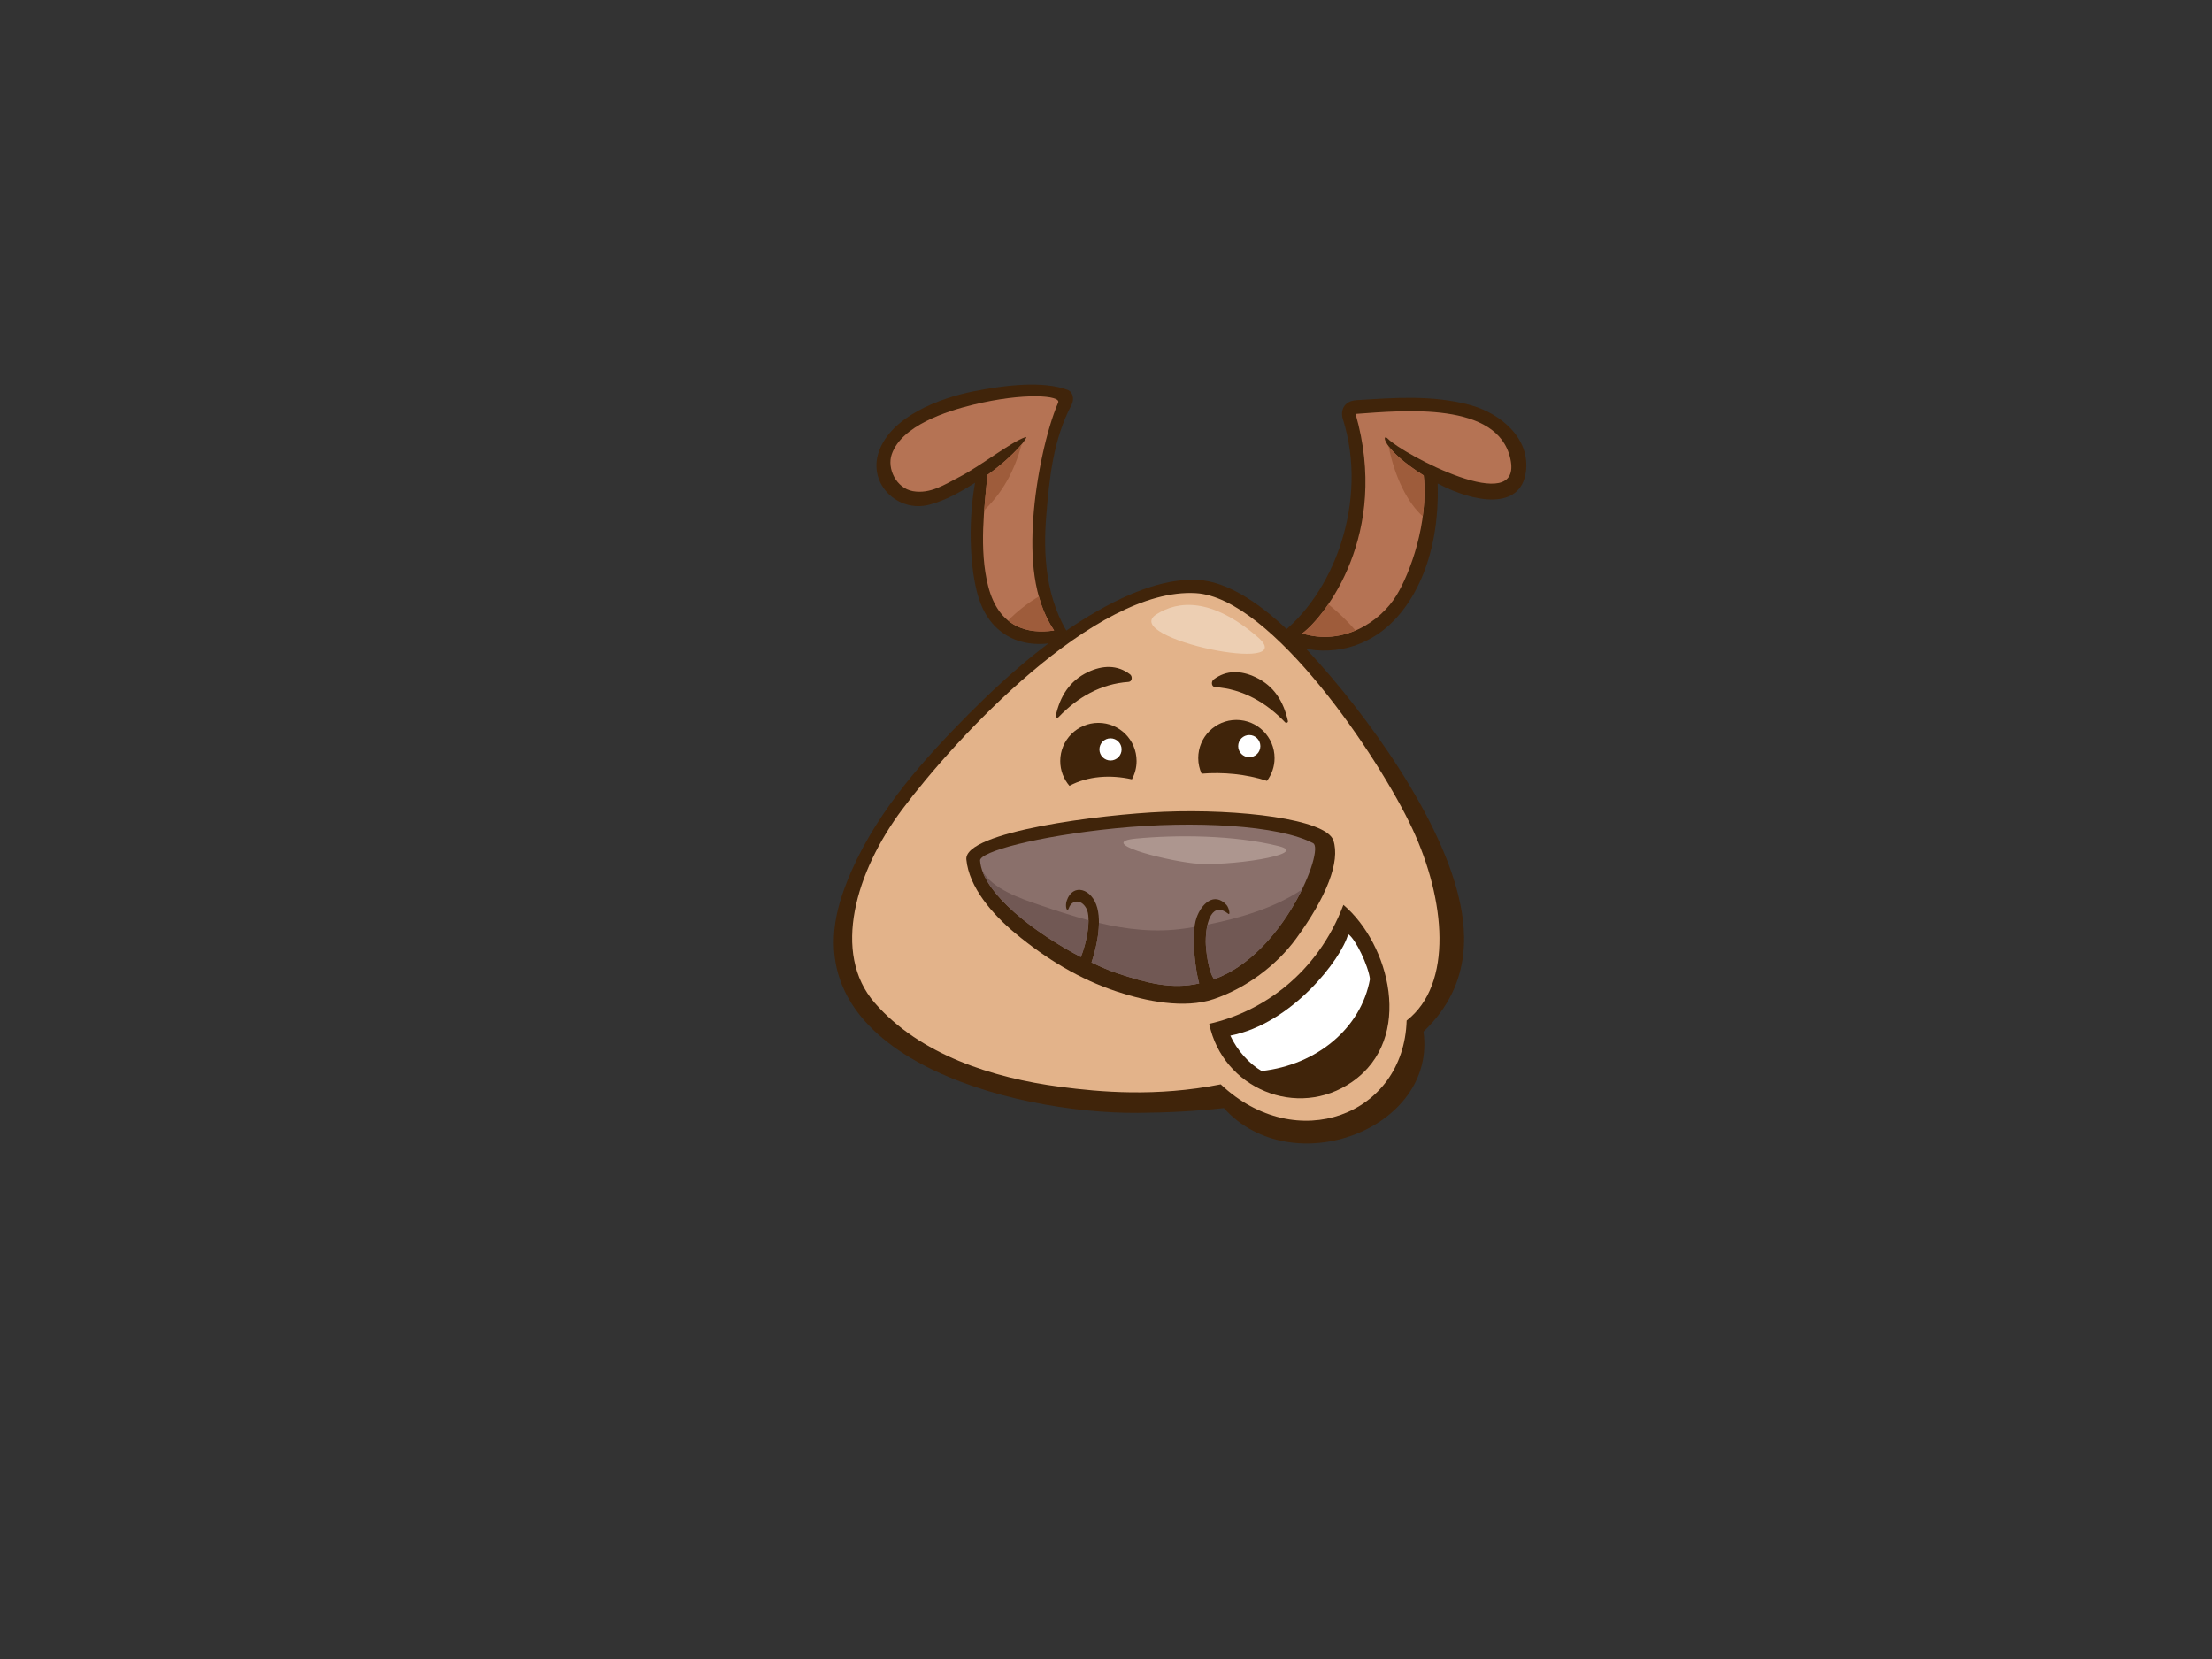 <?xml version="1.0" encoding="utf-8"?>
<!-- Generator: Adobe Illustrator 17.0.0, SVG Export Plug-In . SVG Version: 6.00 Build 0)  -->
<!DOCTYPE svg PUBLIC "-//W3C//DTD SVG 1.1//EN" "http://www.w3.org/Graphics/SVG/1.1/DTD/svg11.dtd">
<svg version="1.1" id="Layer_1" xmlns="http://www.w3.org/2000/svg" xmlns:xlink="http://www.w3.org/1999/xlink" x="0px" y="0px"
	 width="800px" height="600px" viewBox="0 0 800 600" enable-background="new 0 0 800 600" xml:space="preserve">
<rect x="0" y="0" width="800" height="600" fill="#333333" stroke="none"/>
<g>
	<path fill="#40240A" d="M514.826,373.094c18.779-17.764,15.366-38.94,12.16-50.955c-8.455-31.724-37.775-70.37-58.04-91.054
		c-12.548-12.807-25.062-20.841-35.885-21.374c-9.609-0.478-22.497,2.943-39.296,13.095c-17.818,10.764-33.89,25.41-49.271,41.439
		c-15.381,16.029-31.853,35.642-39.908,59.39c-19.657,57.974,60.956,79.191,106.944,78.851c10.672-0.078,21.086-0.623,31.099-1.733
		C467.311,428.095,519.696,408.266,514.826,373.094z"/>
	<path fill="#E3B38A" d="M510.819,299.753c-11.965-25.647-50.883-83.597-78.325-85.23c-36.443-2.169-86.872,52.37-106.245,78.284
		c-16.662,22.301-25.613,51.913-9.844,69.954c16.278,18.631,42.396,27.084,67.102,30.318c14.232,1.862,34.632,3.724,57.99-0.902
		c27.31,25.819,66.224,11.221,67.235-23.076C525.645,355.939,522.786,325.401,510.819,299.753z"/>
	<path fill="#40240A" d="M482.228,303.941c-2.562-7.69-33.975-11.475-61.426-10.353c-22.272,0.915-72.279,7.199-71.305,17.269
		c0.973,10.075,9.414,19.796,17.661,26.641c11.347,9.413,23.409,16.692,36.772,21.114c10.507,3.479,24.371,6.34,35.1,2.703
		c11.55-3.921,22.572-12.073,29.702-21.825C479.754,324.415,484.79,311.63,482.228,303.941z"/>
	<path fill="#8A706B" d="M439.127,354.144c-2.165-2.675-3.057-11.043-3.057-13.493c0-7.891,2.547-14.637,8.146-10.181
		c0.846,0.671,0.282-2.186-0.637-3.184c-4.452-4.834-9.049-0.421-10.818,4.583c-2.292,6.492-0.174,20.383,0.941,23.794
		c-9.841,2.301-19.018-0.155-29.525-3.629c-2.668-0.885-5.904-2.24-9.423-3.948c0.926-2.698,3.989-12.606,2.081-19.763
		c-1.874-7.015-8.875-9.051-11.037-2.563c-0.711,2.138,0.142,4.457,0.763,2.673c1.02-2.928,4.414-3.44,6.342,0.126
		c1.93,3.565-0.104,13.108-2.014,17.563c-16.088-8.425-35.589-22.855-36.432-34.877c-0.224-3.175,20.508-8.829,48.989-11.677
		c28.487-2.847,59.241-1.142,71.495,5.411C479.058,307.186,464.483,345.047,439.127,354.144z"/>
	<path fill="#40240A" d="M378.385,186.662c1.144-13.982,2.555-27.746,9.132-40.201c1.054-1.991,0.609-4.708-1.4-5.457
		c-8.859-3.316-22.348-1.812-34.253,0.575c-11.929,2.389-29.639,8.991-34.041,21.857c-4.034,11.786,7.102,22.095,18.316,19.09
		c5.929-1.587,11.342-4.627,16.503-7.94c-2.781,15.382-1.77,33.789,1.942,43.486c5.19,13.55,18.377,17.92,32.758,12.671
		C377.884,216.808,377.31,199.763,378.385,186.662z"/>
	<path fill="#B57354" d="M357.383,211.974c-3.371-13.208-1.346-28.63-0.269-40.207c10.008-7.179,15.243-14.18,13.799-13.693
		c-5.486,1.862-16.043,10.365-24.102,14.511c-5.152,2.65-10.36,6.17-16.661,5.047c-6.032-1.079-9.387-8.192-7.66-13.271
		c3.567-10.49,19.958-15.675,29.392-17.979c18.479-4.513,31.943-3.387,30.823-0.79c-4.22,9.749-8.003,27.243-9.006,41.848
		c-0.944,13.69-0.253,28.99,7.538,40.588C371.883,229.402,361.252,227.142,357.383,211.974z"/>
	<path fill="#40240A" d="M531.496,146.416c-13.81-3.668-27.414-2.517-40.909-1.696c-4.764,0.291-5.831,3.975-4.924,6.84
		c9.403,29.608-3.21,63.842-23.895,78.776c8.085,5.669,23.278,7.848,36.423-0.938c12.187-8.148,22.613-26.894,21.761-54.541
		c13.185,6.989,29.946,9.826,31.896-4.158C553.551,158.429,542.489,149.333,531.496,146.416z"/>
	<path fill="#B57354" d="M502.004,158.733c-2.373-2.461-2.52,3.513,12.894,13.225c1.768,17.335-4.953,35.34-9.787,43.287
		c-5.908,9.714-19.336,18.422-34.145,13.851c8.38-6.285,31.729-36.062,19.301-79.397c17.63-1.278,51.332-4.551,55.96,16.15
		C551.084,187.599,507.182,164.113,502.004,158.733z"/>
	<path fill="#40240A" d="M409.367,281.852c1.075-1.966,1.689-4.222,1.689-6.621c0-7.621-6.181-13.801-13.803-13.801
		c-7.622,0-13.803,6.18-13.803,13.801c0,3.427,1.257,6.557,3.323,8.969C393.564,280.611,401.648,280.135,409.367,281.852z"/>
	<path fill="#40240A" d="M458.216,282.411c1.718-2.301,2.747-5.147,2.747-8.24c0-7.622-6.182-13.804-13.805-13.804
		c-7.619,0-13.801,6.182-13.801,13.804c0,2.008,0.442,3.914,1.212,5.635C442.211,279.185,450.63,279.91,458.216,282.411z"/>
	<path fill="#715854" d="M436.721,334.39c-0.434,1.837-0.652,3.998-0.652,6.262c0,2.45,0.892,10.818,3.057,13.493
		c14.774-5.303,25.879-20.368,31.77-32.456C461.16,328.351,447.788,332.21,436.721,334.39z"/>
	<path fill="#715854" d="M375.829,327.258c-6.364-2.165-17.122-5.749-20.621-12.461c3.838,11.206,21.15,23.717,35.682,31.327
		c1.364-3.185,2.788-8.96,2.788-13.3C387.711,331.234,381.783,329.287,375.829,327.258z"/>
	<path fill="#715854" d="M432.022,335.239c-1.194,0.201-2.353,0.384-3.448,0.542c-10.74,1.564-21.008,0.393-31.131-2.006
		c-0.043,6.02-1.984,12.259-2.687,14.312c3.519,1.708,6.755,3.062,9.423,3.948c10.507,3.474,19.684,5.929,29.525,3.629
		C432.754,352.766,431.092,342.303,432.022,335.239z"/>
	<circle fill="#FFFFFF" cx="401.632" cy="271.035" r="4.009"/>
	<path fill="#FFFFFF" d="M451.82,265.84c-2.215,0-4.014,1.791-4.014,4.009c0,2.212,1.799,4.006,4.014,4.006
		c2.215,0,4.005-1.794,4.005-4.006C455.825,267.631,454.035,265.84,451.82,265.84z"/>
	<path fill="#40240A" d="M408.698,243.893c-4.667-3.562-9.992-3.288-15.164-0.852c-6.773,3.189-10.171,8.878-11.711,15.841
		c-0.135,0.599,0.637,0.865,1.016,0.472c6.838-7.168,15.338-12.05,25.286-12.727C409.536,246.53,409.629,244.601,408.698,243.893z"
		/>
	<path fill="#40240A" d="M438.91,245.763c4.666-3.561,9.99-3.285,15.162-0.848c6.778,3.188,10.169,8.877,11.715,15.839
		c0.133,0.599-0.645,0.863-1.018,0.47c-6.836-7.167-15.338-12.049-25.286-12.727C438.07,248.403,437.978,246.473,438.91,245.763z"/>
	<path fill="#40240A" d="M485.862,327.256c-9.398,24.812-29.309,38.724-48.53,43.018c4.818,23.322,31.867,34.775,51.686,20.992
		C511.654,375.522,502.481,341.303,485.862,327.256z"/>
	<path fill="#FFFFFF" d="M456.303,387.351c19.953-2.219,35.964-15.516,39.165-33.248c-0.571-4.808-5.249-14.627-7.882-16.255
		c-2.497,9.102-20.402,32.404-42.611,36.694C447.437,379.962,451.975,384.879,456.303,387.351z"/>
	<path fill="#9E5C3B" d="M364.602,224.419c4.816,3.916,10.959,4.444,16.636,3.608c-2.529-3.771-4.298-7.934-5.524-12.303
		C371.65,218.125,367.914,221.033,364.602,224.419z"/>
	<path fill="#9E5C3B" d="M357.114,171.766c-0.362,3.903-0.829,8.25-1.167,12.799c6.827-6.724,10.782-13.938,13.623-23.97
		C367.424,163.192,363.146,167.441,357.114,171.766z"/>
	<path fill="#9E5C3B" d="M514.557,186.724c0.643-4.813,0.845-9.816,0.341-14.767c-7.08-4.465-10.873-8.134-12.681-10.563
		C504.337,172.415,509.105,181.946,514.557,186.724z"/>
	<path fill="#9E5C3B" d="M480.401,218.523c-3.572,5.215-7.091,8.814-9.435,10.573c6.947,2.142,13.575,1.344,19.276-1.087
		C487.264,224.561,483.989,221.396,480.401,218.523z"/>
	<path fill="#AD968F" d="M410.895,303.278c14.316-1.362,35.125-1.376,51.651,2.755c11.839,2.958-19.283,7.576-30.995,6.198
		C419.847,310.854,396.433,304.653,410.895,303.278z"/>
	<path fill="#EDCFB3" d="M418.174,222.22c7.879-5.068,19.953-6.176,36.583,8.077C471.382,244.55,404.872,230.771,418.174,222.22z"/>
</g>
</svg>
